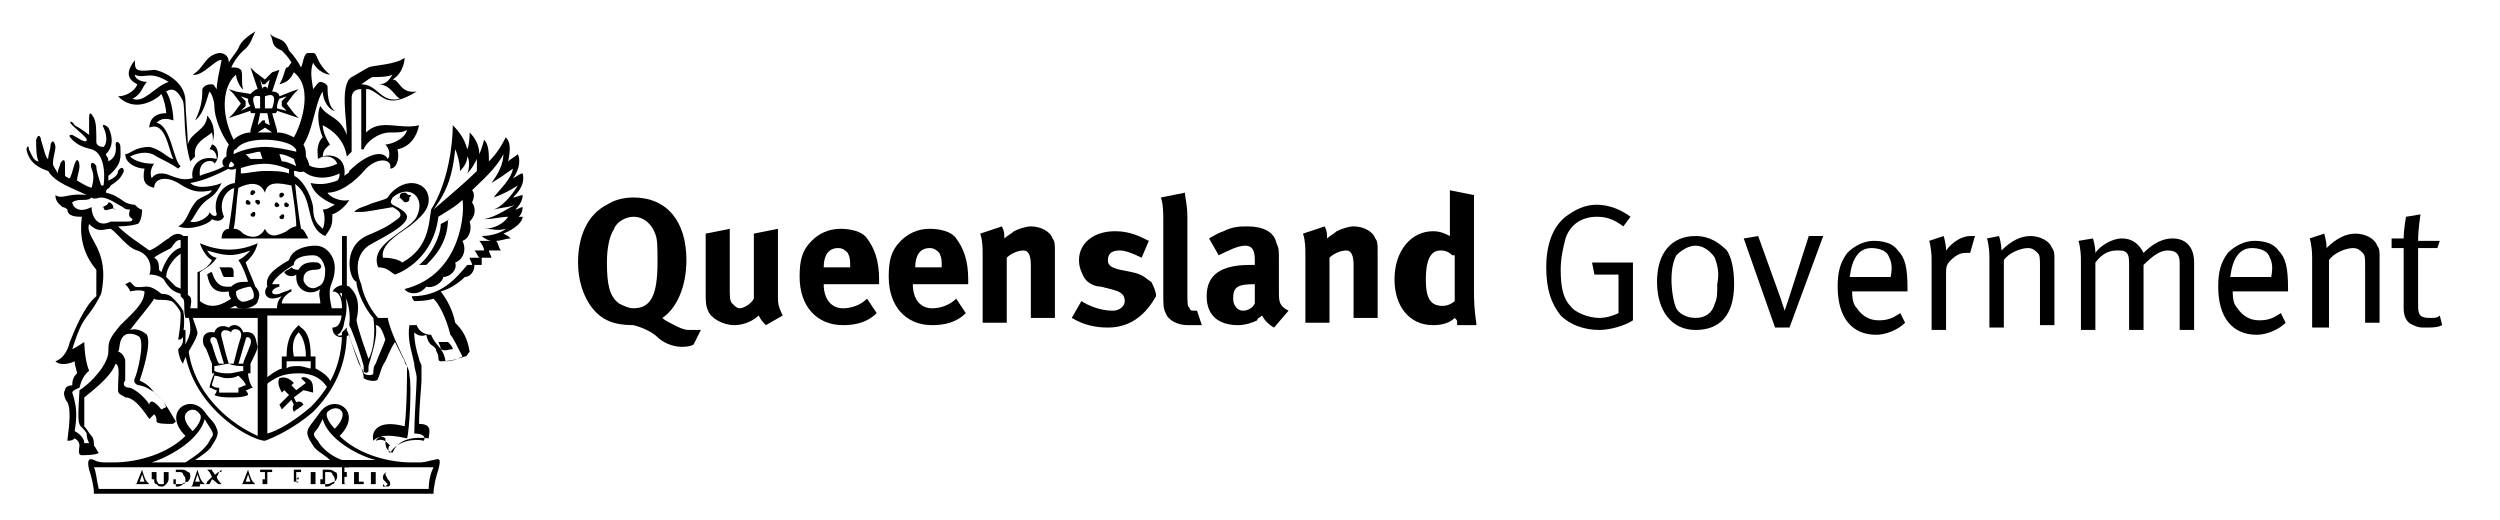 <?xml version="1.0" encoding="utf-8"?>
<!-- Generator: Adobe Illustrator 18.1.0, SVG Export Plug-In . SVG Version: 6.00 Build 0)  -->
<svg version="1.1" id="Layer_1" xmlns="http://www.w3.org/2000/svg" xmlns:xlink="http://www.w3.org/1999/xlink" x="0px" y="0px"
	 viewBox="0 0 103.8 21.6" enable-background="new 0 0 103.8 21.6" xml:space="preserve">
<g>
	<g>
		<g>
			<path d="M28.8,14.3c0,0-0.1,0.1-0.5,0.1c-0.4,0-0.8-0.2-1-0.4c-0.2-0.2-0.6-0.4-1-0.5c-0.8,0-1.3-0.2-1.7-0.7
				c-0.4-0.5-0.6-1.2-0.6-1.9c0-1.1,0.4-2,1.2-2.4c0.3-0.2,0.7-0.3,1.1-0.3c1.4,0,2.2,1,2.2,2.6c0,1.1-0.4,2-1,2.4
				c0.1,0.1,0.3,0.2,0.5,0.3c0.2,0.1,0.4,0.2,0.6,0.2c0.2,0,0.5,0,0.5,0L28.8,14.3z M27.2,9.7C27.1,9.4,26.8,9,26.3,9
				c-0.3,0-0.7,0.2-0.8,0.5c-0.2,0.3-0.3,0.8-0.3,1.4c0,0.9,0.1,1.4,0.5,1.7c0.2,0.1,0.4,0.2,0.6,0.2c0.7,0,1-0.5,1-1.9
				C27.3,10.3,27.3,9.9,27.2,9.7z"/>
			<path d="M31.8,13.5c-0.1-0.1-0.2-0.2-0.3-0.4c-0.2,0.2-0.6,0.4-1,0.4c-0.5,0-1-0.3-1.1-0.6c-0.1-0.2-0.1-0.4-0.1-0.8V9.7l1-0.2
				V12c0,0.3,0,0.5,0.1,0.6c0.1,0.1,0.2,0.2,0.3,0.2c0.2,0,0.5-0.2,0.6-0.4V9.7l1-0.2v2.9c0,0.3,0.1,0.5,0.2,0.7L31.8,13.5z"/>
			<path d="M34.2,11.8L34.2,11.8c0,0.6,0.3,1,0.8,1c0.3,0,0.7-0.1,1-0.4l0.4,0.6c-0.4,0.4-0.9,0.5-1.4,0.5c-1.1,0-1.8-0.8-1.8-2
				c0-0.7,0.1-1.1,0.5-1.5c0.3-0.3,0.7-0.5,1.2-0.5c0.4,0,0.9,0.1,1.1,0.4c0.3,0.4,0.5,0.9,0.5,1.7v0.2H34.2z M35.3,11.1
				c0-0.3,0-0.4-0.1-0.6c-0.1-0.1-0.2-0.2-0.4-0.2c-0.4,0-0.6,0.3-0.6,0.8v0L35.3,11.1L35.3,11.1z"/>
			<path d="M37.9,11.8L37.9,11.8c0,0.6,0.3,1,0.8,1c0.3,0,0.7-0.1,1-0.4l0.4,0.6c-0.4,0.4-0.9,0.5-1.4,0.5c-1.1,0-1.8-0.8-1.8-2
				c0-0.7,0.1-1.1,0.5-1.5c0.3-0.3,0.7-0.5,1.2-0.5c0.4,0,0.9,0.1,1.1,0.4c0.3,0.4,0.5,0.9,0.5,1.7v0.2H37.9z M39.1,11.1
				c0-0.3,0-0.4-0.1-0.6c-0.1-0.1-0.2-0.2-0.4-0.2c-0.4,0-0.6,0.3-0.6,0.8v0L39.1,11.1L39.1,11.1z"/>
			<path d="M42.8,13.4V11c0-0.4-0.1-0.6-0.3-0.6c-0.2,0-0.5,0.1-0.7,0.3v2.7h-1v-2.8c0-0.3,0-0.6-0.1-0.9l0.9-0.3
				c0.1,0.2,0.1,0.3,0.1,0.5c0.1-0.1,0.3-0.2,0.4-0.3c0.2-0.1,0.5-0.2,0.7-0.2c0.4,0,0.8,0.2,0.9,0.5c0.1,0.1,0.1,0.3,0.1,0.5v2.8
				H42.8z"/>
			<path d="M46,13.6c-0.5,0-1-0.1-1.5-0.4l0.4-0.7c0.3,0.2,0.8,0.4,1.3,0.4c0.3,0,0.5-0.2,0.5-0.4c0-0.3-0.2-0.4-0.6-0.5l-0.4-0.1
				c-0.3,0-0.6-0.2-0.7-0.4c-0.1-0.2-0.2-0.4-0.2-0.7c0-0.7,0.6-1.2,1.5-1.2c0.6,0,1,0.2,1.4,0.4l-0.3,0.7c-0.4-0.2-0.7-0.3-0.9-0.3
				c-0.3,0-0.5,0.1-0.5,0.4c0,0.2,0.1,0.3,0.5,0.4l0.5,0.1c0.5,0.1,0.6,0.3,0.8,0.4c0.1,0.2,0.2,0.4,0.2,0.6
				C47.6,13,47,13.6,46,13.6z"/>
			<path d="M49.3,13.5c-0.4,0-0.8-0.2-0.9-0.5c-0.1-0.2-0.1-0.3-0.1-0.9V9.3c0-0.5,0-0.8-0.1-1.1l1-0.2c0,0.2,0.1,0.5,0.1,1v3
				c0,0.7,0,0.7,0.1,0.8c0,0.1,0.1,0.1,0.2,0.1c0,0,0.1,0,0.1,0l0.2,0.6C49.7,13.5,49.5,13.5,49.3,13.5z"/>
			<path d="M52.9,13.6c-0.2-0.1-0.4-0.3-0.5-0.5c-0.1,0.1-0.2,0.1-0.2,0.2c-0.2,0.1-0.5,0.2-0.8,0.2c-0.8,0-1.3-0.4-1.3-1.2
				c0-0.9,0.6-1.3,1.8-1.3c0.1,0,0.1,0,0.2,0v-0.2c0-0.4-0.1-0.6-0.4-0.6c-0.3,0-0.7,0.2-1.1,0.4l-0.4-0.7c0.2-0.1,0.3-0.2,0.6-0.3
				c0.4-0.2,0.7-0.2,1-0.2c0.6,0,1.1,0.2,1.2,0.7c0.1,0.2,0.1,0.3,0.1,0.7l0,1.3c0,0.4,0,0.6,0.4,0.8L52.9,13.6z M52.1,11.8
				c-0.7,0-0.9,0.1-0.9,0.6c0,0.3,0.2,0.5,0.4,0.5c0.2,0,0.4-0.1,0.5-0.3L52.1,11.8L52.1,11.8z"/>
			<path d="M56.2,13.4V11c0-0.4-0.1-0.6-0.3-0.6c-0.2,0-0.5,0.1-0.7,0.3v2.7h-1v-2.8c0-0.3,0-0.6-0.1-0.9l0.9-0.3
				c0.1,0.2,0.1,0.3,0.1,0.5c0.1-0.1,0.3-0.2,0.4-0.3c0.2-0.1,0.5-0.2,0.7-0.2c0.4,0,0.8,0.2,0.9,0.5c0.1,0.1,0.1,0.3,0.1,0.5v2.8
				H56.2z"/>
			<path d="M60.5,13.4c0-0.1,0-0.1-0.1-0.2c-0.2,0.2-0.5,0.3-0.9,0.3c-1,0-1.6-0.8-1.6-1.9c0-1.2,0.7-2,1.6-2c0.3,0,0.5,0.1,0.7,0.2
				c0-0.1,0-0.3,0-0.6V7.9l1,0.2v4c0,0.9,0.1,1.2,0.1,1.4H60.5z M60.3,10.6c-0.2-0.2-0.4-0.2-0.5-0.2c-0.4,0-0.6,0.4-0.6,1.2
				c0,0.8,0.2,1.1,0.7,1.1c0.2,0,0.4-0.1,0.5-0.2V10.6z"/>
			<path d="M66.4,13.7c-0.6,0-1.2-0.2-1.6-0.6c-0.4-0.5-0.6-1.1-0.6-2c0-1,0.3-1.7,0.8-2.1c0.4-0.3,0.8-0.5,1.3-0.5
				c0.5,0,1,0.2,1.4,0.5l-0.3,0.4c-0.4-0.3-0.7-0.4-1.1-0.4c-0.6,0-1.1,0.3-1.3,0.9c-0.1,0.4-0.2,0.8-0.2,1.3c0,0.7,0.1,1.2,0.4,1.5
				c0.2,0.3,0.8,0.5,1.2,0.5c0.3,0,0.6-0.1,0.8-0.2v-1.6h-1l-0.1-0.5h1.7v2.4C67.5,13.5,66.9,13.7,66.4,13.7z"/>
			<path d="M70.4,13.7c-1,0-1.6-0.8-1.6-2c0-1.2,0.6-1.9,1.6-1.9c0.6,0,1,0.3,1.3,0.6c0.2,0.3,0.3,0.8,0.3,1.4
				C72,13.1,71.4,13.7,70.4,13.7z M71.2,10.7c-0.2-0.3-0.5-0.5-0.8-0.5c-0.3,0-0.6,0.2-0.8,0.4c-0.1,0.2-0.2,0.5-0.2,1
				c0,0.5,0.1,1,0.2,1.2c0.1,0.2,0.4,0.4,0.8,0.4c0.4,0,0.7-0.2,0.8-0.6c0.1-0.2,0.1-0.4,0.1-0.8C71.4,11.3,71.3,11,71.2,10.7z"/>
			<path d="M74.3,13.6h-0.6l-1.3-3.7L73,9.8l0.9,2.5c0.1,0.3,0.2,0.6,0.2,0.6h0c0,0,0.1-0.3,0.2-0.6l0.8-2.5h0.6L74.3,13.6z"/>
			<path d="M76.9,11.9L76.9,11.9c0,0.4,0,0.7,0.2,0.9c0.2,0.3,0.5,0.5,0.9,0.5c0.4,0,0.6-0.1,0.9-0.3l0.2,0.4
				c-0.3,0.3-0.8,0.5-1.2,0.5c-1,0-1.6-0.7-1.6-2c0-0.6,0.1-1,0.4-1.4c0.3-0.3,0.7-0.5,1.1-0.5c0.4,0,0.8,0.1,1,0.4
				c0.3,0.3,0.4,0.7,0.4,1.6v0.1H76.9z M78.4,10.6c-0.1-0.2-0.4-0.3-0.7-0.3c-0.5,0-0.8,0.4-0.9,1.2h1.7
				C78.6,11,78.5,10.8,78.4,10.6z"/>
			<path d="M81.8,10.5c0,0-0.1,0-0.2,0c-0.2,0-0.4,0.1-0.6,0.3c-0.2,0.2-0.2,0.3-0.2,0.6v2.3h-0.6v-2.9c0-0.5-0.1-0.8-0.1-0.8
				l0.6-0.2c0,0,0.1,0.3,0.1,0.6c0.3-0.4,0.7-0.6,1-0.6c0.1,0,0.2,0,0.2,0L81.8,10.5z"/>
			<path d="M84.7,13.6v-2.5c0-0.4,0-0.5-0.1-0.6c-0.1-0.1-0.2-0.2-0.4-0.2c-0.3,0-0.8,0.2-1,0.5v2.8h-0.6v-2.9
				c0-0.5-0.1-0.8-0.1-0.8L83,9.8c0,0,0.1,0.3,0.1,0.6c0.4-0.4,0.8-0.6,1.2-0.6c0.4,0,0.8,0.2,0.9,0.5c0.1,0.1,0.1,0.3,0.1,0.4v2.8
				H84.7z"/>
			<path d="M90.5,13.6v-2.7c0-0.4-0.2-0.5-0.5-0.5c-0.3,0-0.6,0.2-1,0.6v2.7h-0.6V11c0-0.2,0-0.4-0.1-0.5c-0.1-0.1-0.2-0.1-0.4-0.1
				c-0.3,0-0.6,0.1-0.9,0.5v2.8h-0.6v-2.9c0-0.5-0.1-0.8-0.1-0.8l0.6-0.1c0,0,0.1,0.3,0.1,0.6c0.2-0.3,0.7-0.6,1.1-0.6
				c0.4,0,0.7,0.2,0.9,0.6c0.4-0.4,0.8-0.6,1.2-0.6c0.6,0,0.9,0.4,0.9,1v2.8H90.5z"/>
			<path d="M92.7,11.9L92.7,11.9c0,0.4,0,0.7,0.2,0.9c0.2,0.3,0.5,0.5,0.9,0.5c0.4,0,0.6-0.1,0.9-0.3l0.2,0.4
				c-0.3,0.3-0.8,0.5-1.2,0.5c-1,0-1.6-0.7-1.6-2c0-0.6,0.1-1,0.4-1.4c0.3-0.3,0.7-0.5,1.1-0.5c0.4,0,0.8,0.1,1,0.4
				c0.3,0.3,0.4,0.7,0.4,1.6v0.1H92.7z M94.2,10.6c-0.1-0.2-0.4-0.3-0.7-0.3c-0.5,0-0.8,0.4-0.9,1.2h1.7
				C94.4,11,94.3,10.8,94.2,10.6z"/>
			<path d="M98.2,13.6v-2.5c0-0.4,0-0.5-0.1-0.6c-0.1-0.1-0.2-0.2-0.4-0.2c-0.3,0-0.8,0.2-1,0.5v2.8H96v-2.9c0-0.5-0.1-0.8-0.1-0.8
				l0.6-0.2c0,0,0.1,0.3,0.1,0.6c0.4-0.4,0.8-0.6,1.2-0.6c0.4,0,0.8,0.2,0.9,0.5c0.1,0.1,0.1,0.3,0.1,0.4v2.8H98.2z"/>
			<path d="M101.2,10.3h-0.8v2.4c0,0.4,0.1,0.5,0.5,0.5c0.2,0,0.3,0,0.4-0.1l0.1,0.4c-0.2,0.1-0.4,0.1-0.7,0.1c-0.2,0-0.3,0-0.5-0.1
				c-0.3-0.1-0.4-0.4-0.4-0.7v-2.5h-0.5V9.9h0.5c0-0.4,0.1-0.9,0.1-0.9l0.6-0.1c0,0-0.1,0.6-0.1,1.1h0.9L101.2,10.3z"/>
		</g>
	</g>
</g>
<path d="M9.8,7.6C9.3,7.6,8.8,8.2,9,8.9C9,9,8.8,9,8.7,8.8c0,0.2-0.5,0.5-0.8,0.4c0.2-0.2,0.3-0.6,0.7-0.9C8.9,8.1,9,8,9.2,7.6
	c-0.2,0.1-1,0.3-1.3,0C8.5,7.5,9.1,7.2,9.5,7L9.3,6.9C9,7.1,8.5,7.2,8.3,7.3C8.2,6.6,8.9,6.6,8.9,6.8C9.2,6.5,9,6,8.8,6
	C9,5.4,8.8,5,8.6,4.8c0,0.6-0.7,0.7-0.8,1.2c0-0.4-0.1-1.4-0.1-1.8C7.7,3.3,6.6,2.9,6.4,2.9C5.6,3,5.6,2.9,5.6,2.5
	C5.2,3,5.3,3.3,5.7,3.5C5.6,3.8,5.2,4,4.9,4C5.5,4.6,6.2,4.3,6.6,4c0,0,0,0,0.1-0.1c0.1,0.2,0.2,0.6,0.2,0.8c-0.6,0-0.7,0.4-0.7,0.6
	C6.9,5,7,6.3,7.2,6.6c-0.2,0-0.5-0.4-1-0.5c-0.6,0-0.8,0.3-1,0.3C5.2,6.8,5.7,7,6,7C5.9,7.5,6,7.7,6.4,7.8c0-0.4,0.5-0.5,1-0.2
	C8,8,8.3,8,8.8,7.9C8.7,8.1,8.5,8.1,8.2,8.3C7.8,8.7,7.8,9.2,7.4,9.4c0.5,0.2,1.3-0.1,1.4-0.3C9,9.2,9.2,9.2,9.3,9
	C9,8.3,9.5,7.8,9.8,7.8C9.8,7.8,9.9,7.6,9.8,7.6L9.8,7.6z M7.1,7.3C6.9,7.2,6.5,7.1,6.3,7.4C6.2,7.2,6.3,6.9,6.4,6.8
	c-0.6,0-0.9-0.2-1-0.3c0.2-0.1,0.7-0.3,1.1,0C6.9,6.7,7.1,6.8,7.4,7c0.1-0.1,0.1-0.1,0.1-0.1c-0.3-0.2-0.4-1.7-1-1.8
	C6.7,4.9,6.9,4.9,7.2,5c0-0.3-0.1-0.9-0.3-1.2c0.3-0.2,0.5,0,0.7,0.4c0.1,0.4,0,1.5,0.3,2.5l0.2-0.2c-0.1-0.6,0.5-0.8,0.7-1
	c0.1,0.4,0,0.5-0.1,0.7c0.2,0,0.3,0.2,0.3,0.4C8.2,6.4,7.9,7,8,7.4C7.6,7.5,7.4,7.4,7.1,7.3L7.1,7.3z M5.6,3.1C6,3.3,6.2,2.9,7,3.4
	C6.4,3.6,6,4.3,5.5,4.1c0.4-0.2,0.4-0.5,0.6-0.7C5.9,3.4,5.6,3.3,5.6,3.1L5.6,3.1z"/>
<path d="M15.2,5.5c0-0.8,0-1.5,0-1.8c0,0,0.1,0,0.1,0c0.6,0.2,0.7,0.9,2,0.1c-0.7,0.1-0.7-0.5-1-0.5c0.5-0.3,0.5-0.9,0.5-0.9
	c-0.4,0.3-1.3,0.3-1.5,0.4c-0.2,0.1-0.5,0.3-0.7,0.4c-0.5,0.3-0.2,1.8-0.2,2.4c-0.3-0.8-0.8-0.7-1.1-1.2c-0.2,0.4,0,1.1,0.1,1.3
	c-0.3,0.3-0.2,0.7-0.2,0.9c0.3-0.2,0.7-0.1,0.8,0.2c-0.4,0.2-1,0.3-1.4-0.1L12.5,7c0.3,0.4,1,0.5,1.6,0.2c0,0.1,0,0.2-0.1,0.3
	c-0.3,0.1-0.6,0.2-1.1,0.1c0.1,0.4,0.5,0.7,1,0.9c-0.2,0.1-0.3,0.2-0.5,0.2c0.1,0.2,0.1,0.6,0,0.8c-0.2-0.2-0.4-0.3-0.4-0.9
	c-0.1-0.6-0.5-1.2-0.8-1.3c0,0.2,0,0.1,0,0.3c0.9,0.6,0.4,1.8,1.3,2.2c0.3-0.4,0.3-0.5,0.3-0.9c0.3-0.1,0.6-0.4,0.7-0.6
	c-0.3,0.1-0.8-0.1-0.9-0.3c0.5,0,1.1-0.4,1.6-1c0.5-0.5,1.1-0.4,1,0c0.3,0,0.4-0.5,0.3-0.8c0.5-0.1,0.8-0.5,0.9-1
	C16.6,5.4,15.8,4.9,15.2,5.5L15.2,5.5z M16,6c0.2,0.2,0.2,0.5,0.1,0.6c-0.2-0.4-0.9-0.2-1.6,0.5c0,0.1-0.1,0.1-0.2,0.2
	c0.1-0.9-0.7-0.9-0.9-0.8c0-0.3,0.2-0.4,0.3-0.5c-0.2-0.3-0.3-0.6-0.3-0.8c0.4,0.2,0.9,0.6,1,1.3l0.2-0.2C14.6,5,14.6,5,14.6,4.1
	c0-0.1,0-0.4,0.4-0.4C15,4.1,15,5,15,6.2h0.1c0.1-0.3,0.6-0.7,1.1-0.7c0.4,0,0.5,0,0.7-0.1C16.8,5.8,16.2,6,16,6L16,6z M15,3.5
	c0.3-0.2,0.4-0.3,0.5-0.3c0.2,0,0.6,0,0.8-0.1c-0.2,0.3-0.3,0.4-0.6,0.4c0.5,0,0.7,0.5,0.9,0.6C15.8,4.3,15.7,3.5,15,3.5L15,3.5z"/>
<path d="M11.9,8.4c0,0-0.1,0-0.1,0.1c0,0-0.1,0-0.1,0l0-0.3c0,0,0.1-0.1,0.1-0.1c0-0.1-0.1-0.1-0.1-0.1c-0.1,0-0.1,0.1-0.1,0.1
	c0,0.1,0,0.1,0.1,0.1l0,0.3c0,0-0.1,0-0.1,0c0,0-0.1-0.1-0.1-0.1c-0.1,0-0.1,0.1-0.1,0.1c0,0.1,0.1,0.1,0.1,0.1c0,0,0.1,0,0.1-0.1
	c0.1,0,0.1,0,0.1,0l0,0.4c0,0-0.1,0.1-0.1,0.1c0,0.1,0.1,0.1,0.1,0.1c0.1,0,0.1-0.1,0.1-0.1c0-0.1,0-0.1-0.1-0.1l0-0.4
	c0,0,0.1,0,0.1,0c0,0.1,0.1,0.1,0.1,0.1c0.1,0,0.1-0.1,0.1-0.1C12,8.5,11.9,8.4,11.9,8.4L11.9,8.4z"/>
<path d="M10.7,8.3c-0.1,0-0.1,0-0.1,0.1c0,0-0.1,0-0.1,0l0-0.3c0,0,0.1-0.1,0.1-0.1c0-0.1-0.1-0.1-0.1-0.1c-0.1,0-0.1,0.1-0.1,0.1
	c0,0.1,0,0.1,0.1,0.1l0,0.3c-0.1,0-0.1,0-0.1,0c0,0-0.1-0.1-0.1-0.1c-0.1,0-0.1,0.1-0.1,0.1c0,0.1,0.1,0.1,0.1,0.1
	c0.1,0,0.1,0,0.1-0.1c0,0,0.1,0,0.1,0l0,0.4c0,0-0.1,0.1-0.1,0.1c0,0.1,0.1,0.1,0.1,0.1c0.1,0,0.1-0.1,0.1-0.1c0-0.1,0-0.1-0.1-0.1
	l0-0.4c0,0,0.1,0,0.1,0c0,0,0.1,0.1,0.1,0.1c0.1,0,0.1-0.1,0.1-0.1C10.8,8.4,10.8,8.3,10.7,8.3L10.7,8.3z"/>
<path d="M12.5,9.5c-0.1-0.5-0.3-2.1-0.3-2.6l-0.2,0c0,0.1,0,0.2,0,0.3c-0.3-0.1-0.6-0.1-1-0.1c-0.4,0-0.7,0.1-1,0.1
	c0-0.1,0-0.2,0-0.3l-0.2,0c0,0.5-0.2,2-0.3,2.6C9.3,9.5,9.2,9.7,9.2,9.9c0,0,1.3,0,1.8,0s1.8,0,1.8,0C12.7,9.7,12.6,9.5,12.5,9.5
	L12.5,9.5z M11,9.5c-0.2,0.4-0.6,0.4-0.9,0.2C9.9,9.5,9.8,9.5,9.7,9.5c0.1-0.4,0.1-1.1,0.2-1.7C10.3,7.6,10.8,7.5,11,8
	c0.1-0.5,0.6-0.4,1.1-0.3c0.1,0.6,0.2,1.3,0.2,1.7c-0.1,0-0.3,0.1-0.4,0.2C11.5,9.8,11.2,9.9,11,9.5L11,9.5z"/>
<path d="M8.3,10.1c0.7,0.3,1.5,0.4,2.4,0c-0.1,0.4-0.3,0.6-0.5,0.8c0.1,0.3,0.3,0.7,0.4,1c0.2,0.2,0.2,0.4,0.1,0.6
	c0,0.2-0.6,0.4-0.7,0.3c-0.2,0-0.2-0.1-0.2-0.1c-0.2,0-1,0.7-1.6,0.1c0-0.6,0-1.5,0-1.5c0.3-0.1,0.5-0.3,0.6-0.5
	C8.6,10.7,8.4,10.4,8.3,10.1L8.3,10.1z M9,10.7c-0.2,0.3-0.4,0.4-0.7,0.6c0,0,0,0.8,0,1.2c0.5,0.4,1,0.1,1.3-0.1
	c-0.1-0.1-0.1-0.2-0.1-0.3c-0.6,0.1-0.8-0.2-0.9-0.7c0,0,0.1-0.1,0.2-0.1C9,12,9.4,11.9,9.6,11.9c0.2-0.2,0.4-0.2,0.7-0.2
	c-0.1-0.3-0.2-0.6-0.4-0.9c0.2-0.1,0.3-0.2,0.5-0.4c-0.8,0.3-1.1,0.2-1.8,0C8.7,10.6,8.9,10.7,9,10.7L9,10.7z M10.4,11.9
	c-0.1,0-0.5,0.1-0.6,0.2c0,0.1,0,0.3,0.2,0.4c0.1,0.1,0.5-0.1,0.5-0.1C10.6,12.3,10.5,12,10.4,11.9L10.4,11.9z"/>
<path d="M13.9,11.1c0-0.4-0.3-0.9-0.8-0.9c-0.5,0-1,0.2-1.1,0.6c-0.7,0.4-1,0.7-0.9,1.1c-0.2,0.2-0.1,0.7,0.6,0.4
	c-0.2,0.2-0.2,0.4-0.2,0.6c0.6,0,2.1,0,2.3,0C13.5,11.7,13.9,11.9,13.9,11.1L13.9,11.1z M13.2,10.9c-0.1,0-0.6-0.1-0.8,0.3
	c-0.1,0-0.2,0-0.3-0.1c-0.1,0.1-0.2,0.1-0.3,0.2c0.1,0.2,0.4,0.2,0.5,0.1c0,0,0,0.1,0,0.1c0,0.6,0.6,0.8,1,0.5c-0.1,0.2,0,0.4,0,0.6
	c0,0-1.4,0-1.6,0c0-0.2,0.2-0.4,0.4-0.5L12.1,12c-0.2,0.1-0.3,0.1-0.5,0.2c-0.4,0.1-0.4-0.2,0-0.3v-0.1l-0.3,0
	c0.1-0.3,0.7-0.7,0.9-0.8c0-0.3,0.4-0.4,0.8-0.4c0.4,0,0.5,0.5,0.5,0.6c0,0.2,0,0.6-0.3,0.7c-0.3,0.2-0.6-0.1-0.6-0.3
	c0-0.3,0.2-0.4,0.5-0.4C13.4,11.2,13.4,11,13.2,10.9L13.2,10.9z"/>
<path d="M13.1,15.3v-0.4v-0.1H13h-0.1c0-0.6-0.1-1-0.4-1.2l-0.1-0.1l-0.1,0.1c-0.3,0.3-0.4,0.7-0.4,1.2h-0.1h-0.1v0.1v0.4
	c-0.3,0.1-0.5,0.3-0.8,0.5l0,0l0.1,0.2l0,0c0.4-0.3,0.7-0.5,1.4-0.5c0.7,0,1,0.3,1.2,0.6l0.2-0.1C13.7,15.7,13.5,15.5,13.1,15.3
	L13.1,15.3z M12.4,13.8c0.2,0.2,0.3,0.6,0.3,1h-0.5C12.1,14.3,12.2,14,12.4,13.8L12.4,13.8z M11.9,15.3V15h1v0.3
	c-0.1,0-0.3-0.1-0.5-0.1C12.2,15.2,12,15.2,11.9,15.3L11.9,15.3z"/>
<path d="M13,16.3c0-0.2,0-0.4-0.1-0.5c-0.1-0.1-0.3-0.2-0.4-0.1l0.2,0.2l-0.4,0.3l-0.2-0.2c0,0,0.1-0.1,0.1-0.1
	c-0.1-0.1-0.3-0.3-0.6-0.2c-0.1,0.2,0,0.4,0.1,0.6c0.1-0.1,0.1-0.1,0.1-0.1l0.2,0.2l-0.4,0.4l0.1,0.2l0.4-0.4l0.1,0.2
	c0,0-0.1,0.1,0,0.3c0.1-0.1,0.3-0.2,0.4-0.3c-0.1-0.2-0.3-0.1-0.3-0.1l-0.1-0.2l0.4-0.3L13,16.3L13,16.3z"/>
<path d="M10.1,13.8c-0.1-0.3-0.4-0.4-0.6-0.2c-0.2-0.1-0.5-0.1-0.6,0.2c-0.6-0.1-0.5,0.5-0.4,0.6c0.1,0.1,0.2,0.5,0.3,0.7
	c0,0,0,0,0,0c0,0.1,0,0.3,0,0.4c0,0,0.1,0,0.1,0c-0.1,0.2-0.2,0.5-0.2,0.6c0.1,0,0.2,0.1,0.3,0.1c0,0,0,0.1-0.1,0.2
	c0.2,0.1,0.5,0.1,0.7,0.1c0.2,0,0.5,0,0.7-0.1c0-0.1-0.1-0.2-0.1-0.2c0.1,0,0.2-0.1,0.3-0.1c-0.1-0.1-0.2-0.4-0.2-0.6
	c0,0,0.1,0,0.1,0c0-0.1,0-0.3,0-0.4c0,0,0,0,0,0c0.1-0.2,0.3-0.6,0.3-0.7C10.6,14.2,10.7,13.7,10.1,13.8L10.1,13.8z M9.6,13.8
	c0-0.2,0.5-0.2,0.4,0.2c-0.1,0.3-0.2,0.7-0.3,1.1c0,0-0.1,0-0.1,0c0,0-0.1,0-0.1,0c-0.1-0.3-0.2-0.7-0.3-1.1
	C9.1,13.6,9.5,13.7,9.6,13.8L9.6,13.8z M10.1,15.2c0,0,0,0.1,0,0.2c-0.1,0-0.4,0.1-0.6,0.1s-0.4,0-0.6-0.1c0-0.1,0-0.1,0-0.2
	c0.1,0,0.5-0.1,0.6-0.1C9.7,15.2,10,15.2,10.1,15.2L10.1,15.2z M8.8,14.3C8.6,14,8.9,13.9,9,14.1c0.1,0.3,0.2,0.7,0.3,1
	c-0.1,0-0.2,0-0.2,0C9,15,8.9,14.6,8.8,14.3L8.8,14.3z M10.2,16c-0.1,0-0.2,0.1-0.3,0.1c0,0.1,0,0.1,0,0.2c-0.1,0-0.3,0-0.4,0
	s-0.3,0-0.4,0c0-0.1,0-0.1,0-0.2c-0.1,0-0.2,0-0.3-0.1c0-0.1,0.1-0.3,0.1-0.4c0.2,0,0.3,0.1,0.5,0.1c0.2,0,0.3,0,0.5-0.1
	C10.1,15.8,10.2,15.9,10.2,16L10.2,16z M10.4,14.3c-0.1,0.3-0.3,0.7-0.3,0.8c-0.1,0-0.2,0-0.2,0c0.1-0.3,0.2-0.7,0.3-1
	C10.2,13.9,10.5,14,10.4,14.3L10.4,14.3z"/>
<path d="M9.1,11.1c0.2,0,0.3,0,0.4,0c0.1,0,0.2,0,0.2,0.2c0,0.1,0,0.1,0,0.2c-0.1,0-0.3,0-0.4,0C9.2,11.4,9.2,11.2,9.1,11.1
	L9.1,11.1z"/>
<path d="M21.7,8.6c-0.1,0-0.2,0.1-0.3,0.1c0.2-0.2,0.3-0.4,0.3-0.6c-0.1,0-0.3,0.1-0.4,0.1c0.3-0.3,0.5-0.6,0.4-1
	c-0.1,0-0.2,0.1-0.4,0.2c0.3-0.4,0.3-0.8,0.2-1c-0.1,0.1-0.3,0.2-0.4,0.3c0.1-0.5,0.1-0.8-0.1-1c-0.2,0.4-0.4,0.7-0.7,1
	c0-0.3,0-0.7-0.2-0.9c0,0-0.1,0.4-0.2,0.6c0-0.4-0.2-0.7-0.4-0.9c0,0,0,0.5-0.1,0.7c-0.1-0.4-0.3-0.7-0.6-1c0,0.8-0.2,2.4-0.9,3.5
	c-0.1,0.6-0.1,1.6-1.2,2.2c-0.1-0.1-0.4-0.2-0.8-0.2c-0.1-0.5,0.5-0.9,1.1-1.3c0.5-0.4,0.8-0.7,0.8-1.1c0-0.5-0.4-0.7-0.7-0.7
	c-0.5,0-0.9,0.4-1,0.6c-0.1,0.1-0.6,0.2-0.8,0.3c-0.2,0.1-0.4,0.1-0.6,0.3C14.7,8.8,15,8.8,15,8.8c0.2,0,0.7-0.1,1.3-0.2
	c0.2,0.1,0.5,0.3,0.2,0.5c-0.4,0.3-0.6,0.4-1.3,0.7c-1,0.5-0.7,1.8-0.4,1.9c0,0.4,0.4,1.2,0.7,1.5c0.1,0.6,0,1.4-0.2,1.7
	c-0.1-0.3-0.4-1.1-0.5-1.6c0.2-0.9-0.1-1.2-0.3-1.4c-0.2-0.1-0.5-0.1-0.7,0.2c0.3,0,0.4,0.3,0.4,0.7c0,0.5-0.1,0.8-0.4,0.8
	c0,0.4,0.4,0.5,0.7,0.3c0,0.1,0.2,0.6,0.4,1.1c0.1,0.3,0.2,0.5,0.2,0.7c0.1,0.1,0.6,0.2,0.6,0c0.1-0.2,0.1-0.4,0.3-0.7l0,0
	c0.1-0.2,0.2-0.5,0.4-0.8c0.1,0.2,0.3,0.6,0.4,0.8c0,0.1,0.1,0.2,0.1,0.2c0,0.4,0,1.7-0.1,2.5c-1.1-0.3-1.4,0.2-1.3,0.6
	c0.2-0.2,0.4-0.2,0.5-0.1c0,0.3,0,0.5,0.3,0.6c0.3-0.8,1.4-0.6,1.5-0.6c0-0.2,0.2-0.6-0.4-0.6c0-0.7,0.1-1.6,0.1-1.8
	c0-0.2,0-0.3,0-0.6c0-0.1-0.1-0.2-0.1-0.3l0,0c-0.1-0.3-0.2-0.7-0.2-1.1c0.1,0.1,0.3,0.2,0.5,0.1c0.1,0.5,0.3,0.4,0.4,0.6
	c0,0.1,0.1,0.2,0.1,0.3c0,0.1,0,0.2,0.1,0.2c0.4,0,0.7-0.1,1-0.2c0.1,0,0.1-0.1,0.2-0.2c-0.1-0.6-0.3-0.9-0.6-1.2
	c-0.1-0.5-0.3-0.9-0.6-1.3c0.4-0.1,0.8-0.4,1-0.6c0.2,0,0.4-0.2,0.4-0.5c0.1,0,0.2,0,0.3,0c0-0.1,0-0.2,0-0.3c0.1,0,0.3,0,0.4,0
	c0-0.1-0.1-0.2-0.1-0.3c0.1,0,0.3,0,0.5,0c-0.1-0.1-0.1-0.3-0.2-0.4c0.2,0,0.4-0.1,0.6-0.1c-0.1-0.1-0.1-0.1-0.3-0.2
	c0.5-0.2,0.8-0.5,0.8-0.7c-0.1,0-0.2,0-0.3,0C21.5,9.1,21.7,8.9,21.7,8.6z M18.9,6.2c0.1,0.2,0.2,0.6,0.2,0.9
	c0.2-0.2,0.3-0.4,0.3-0.6c0.1,0.1,0.1,0.5,0,0.7c0.2-0.2,0.3-0.4,0.4-0.6c0,0.2,0,0.3,0,0.5c-0.4,0.4-1.1,1-1.8,1.6
	C18.6,7.9,18.8,7.2,18.9,6.2z M15.6,15.1L15.6,15.1c-0.1,0.1-0.1,0.3-0.1,0.4c0,0.1-0.3,0.1-0.4,0c0-0.1-0.1-0.2-0.2-0.4l0,0
	c-0.2-0.5-0.4-1.2-0.5-1.4c-0.1,0.2-0.3,0.3-0.4,0.2c0.5-0.2,0.3-1.6,0.1-1.7c0.2-0.2,0.5,0.6,0.4,1.3c0.2,0.4,0.5,1.3,0.6,1.7l0,0
	c0,0.1,0,0.1,0,0.2c0,0.1,0.2,0.1,0.2,0c0,0,0-0.1,0-0.2l0,0c0.1-0.4,0.4-1.2,0.3-1.7c0.2,0,0.3,0.3,0.4,0.6
	C15.9,14.4,15.7,14.8,15.6,15.1z M21,9.5c-0.1,0.1-0.5,0.3-1,0.3c0.1,0.1,0.3,0.2,0.4,0.2c-0.1,0-0.3,0-0.5,0
	c0.1,0.1,0.2,0.3,0.2,0.4c-0.1,0-0.3,0-0.4,0c0.1,0.1,0.1,0.2,0.2,0.3c-0.1,0-0.3,0-0.4,0c0,0.1,0.1,0.2,0.1,0.3c-0.1,0-0.2,0-0.2,0
	c-0.5,0.6-1.1,1.3-2.3,1.3c0,0.1,0.1,0.2,0.1,0.2c0.2,0,0.5,0,0.8-0.1c0.2,0.2,0.5,0.7,0.7,1.5c0.1,0.1,0.3,0.5,0.5,0.9
	c-0.2,0.1-0.4,0.2-0.7,0.2c-0.1-0.6-0.4-0.6-0.6-1.1c-0.2,0-0.5-0.1-0.6-0.4h-0.3c-0.1,0.6,0.1,1.1,0.2,1.6c0,0.2,0.1,0.4,0.1,0.6
	c0,0.3-0.1,1.7-0.1,2.3c0.3,0,0.5,0.1,0.4,0.3c-0.4-0.1-1.1,0-1.4,0.5c-0.1,0-0.1-0.3,0-0.3c-0.2-0.2-0.3-0.3-0.6-0.2
	c0.1-0.2,0.4-0.3,1.3-0.1c0.1-0.3,0.2-2.2,0.1-2.6c0-0.1,0-0.2-0.1-0.4l0,0c-0.2-0.5-0.7-1.4-0.8-2c-0.1,0-0.4,0-0.4,0
	c-0.2-0.2-0.6-0.8-0.7-1.4c-0.1-0.2-0.4-1.1,0.3-1.6c0.5-0.3,1.6-0.8,1.6-1.2c0-0.2-0.4-0.4-0.6-0.5c-0.1-0.1-0.1-0.1,0-0.3
	c0.7-0.6,1.4,0,1,0.8c-0.3,0.6-2,1.1-1.6,2.1c0.4,0,0.5,0.2,0.7,0.3c0.3-0.1,1.6-0.7,1.8-2.4c0.3-0.2,0.7-0.4,1-0.7
	c0.1,0.4,0,3.1-2.4,3.7c0.1,0.2,0.6,0.3,0.9-0.1c0.3,0.1,0.7-0.2,0.7-0.4c0.3,0,0.6-0.3,0.5-0.6c0.3-0.1,0.5-0.5,0.3-0.9
	c0.3-0.1,0.4-0.5,0.3-0.8c0.2-0.2,0.3-0.5,0.1-0.8c0.1-0.2,0.1-0.4,0-0.5c0.4-0.4,1-0.9,1.3-1.5c0,0.4-0.2,0.8-0.5,1.2
	c0.5-0.3,0.6-0.4,0.9-0.6c-0.1,0.5-0.6,0.9-0.8,1.2c0.3-0.1,0.7-0.3,1-0.5c-0.3,0.5-0.7,0.9-1,1c0.4-0.1,0.7-0.1,0.9-0.2
	C21,8.7,20.6,9,20.1,9.1c0.4,0,0.7-0.1,1-0.1c-0.2,0.3-0.6,0.5-1,0.5C20.5,9.5,20.6,9.6,21,9.5z"/>
<path d="M18.3,9.3c0,0.5-0.4,1.3-0.9,1.7l0.3,0c0.3-0.3,0.9-0.9,0.9-1.9C18.7,9.1,18.5,9.2,18.3,9.3L18.3,9.3z"/>
<path d="M16.6,8.2c0-0.1,0-0.2,0.2-0.2c0.1,0,0.1,0.1,0.2,0.1c0.1,0,0.1,0,0,0.1c0,0.1,0,0.2-0.2,0.2C16.7,8.3,16.7,8.3,16.6,8.2
	C16.5,8.3,16.5,8.2,16.6,8.2L16.6,8.2z"/>
<path d="M18.2,14.2c0.1,0,0.3,0,0.4,0c0.1,0.1,0.2,0.2,0.2,0.3c-0.2,0-0.3,0.1-0.5,0C18.3,14.5,18.3,14.4,18.2,14.2L18.2,14.2z"/>
<path d="M18,19.1c-0.1,0-0.3,0.1-0.6,0.1h-0.3c-1.1,0-2.3-0.4-3-1.1c1-1-0.2-1.8-0.8-1c-0.2,0.3-0.4,0.5-0.5,0.7
	c-0.1,0.2,0,0.4,0.2,0.7c0.1,0.2,0.5,0.4,0.7,0.6H8.1c0.3-0.2,0.6-0.4,0.7-0.6c0.2-0.3,0.3-0.5,0.2-0.7c-0.1-0.3-0.3-0.4-0.5-0.7
	c-0.6-0.8-1.8,0-0.8,1c-0.7,0.7-1.9,1.1-3,1.1H4.5c-0.3,0-0.4,0-0.6-0.1c-0.2-0.1-0.3,0-0.2,0.4c0.1,0.3,0.2,0.7,0.2,1H18
	c0-0.3,0.1-0.7,0.2-1C18.3,19.1,18.3,19,18,19.1L18,19.1z M13.6,17.1c0.2-0.2,0.5-0.2,0.6,0c0.1,0.2-0.1,0.5-0.3,0.7
	C13.6,17.5,13.5,17.2,13.6,17.1L13.6,17.1z M13.2,18.3C13,18.1,13,18,13.1,17.9c0.1-0.1,0.2-0.3,0.3-0.5c0.2,0.8,1.4,1.5,2.2,1.7
	h-1.4C13.9,19,13.4,18.7,13.2,18.3L13.2,18.3z M7.7,17.2c0.1-0.2,0.4-0.3,0.6,0c0.1,0.1,0,0.4-0.3,0.7C7.8,17.7,7.6,17.4,7.7,17.2
	L7.7,17.2z M8.5,17.4c0.1,0.2,0.2,0.3,0.3,0.5c0.1,0.2,0,0.2-0.1,0.4C8.5,18.7,8,19,7.7,19.2H6.3C7.2,18.9,8.3,18.2,8.5,17.4
	L8.5,17.4z M17.8,20.3H4.1c-0.1-0.4-0.1-0.7-0.2-0.9H18C17.9,19.6,17.8,19.9,17.8,20.3L17.8,20.3z"/>
<path d="M6,20C6,20,6,20,6,20l0,0.1c0,0,0,0,0,0c0,0,0,0,0,0c0,0,0,0,0,0c0.1,0,0.1,0,0.2,0c0,0,0,0,0,0s0,0,0,0c0,0,0,0,0,0
	c0,0,0,0-0.1-0.1c-0.1-0.1-0.2-0.5-0.2-0.5c0,0,0,0,0,0c0,0,0,0,0,0l-0.2,0.5c0,0,0,0.1-0.1,0.1c0,0,0,0,0,0c0,0,0,0,0,0
	c0,0,0,0,0,0c0,0,0.1,0,0.1,0c0,0,0.1,0,0.1,0c0,0,0,0,0,0c0,0,0,0,0,0h0c0,0,0,0,0,0c0,0,0,0,0,0l0,0c0,0,0,0,0,0H6L6,20z M5.8,20
	C5.8,20,5.8,20,5.8,20l0.1-0.3c0,0,0,0,0,0c0,0,0,0,0,0L6,20c0,0,0,0,0,0H5.8L5.8,20z"/>
<path d="M6.4,19.9c0,0.1,0,0.2,0.1,0.2c0.1,0.1,0.1,0.1,0.2,0.1c0.1,0,0.1,0,0.2-0.1c0.1-0.1,0.1-0.2,0.1-0.2v-0.1
	c0-0.1,0-0.1,0-0.2c0,0,0,0,0,0c0,0,0,0,0,0c0,0,0,0,0,0c0,0,0,0,0,0c0,0-0.1,0-0.1,0c0,0-0.1,0-0.1,0c0,0,0,0,0,0c0,0,0,0,0,0
	c0,0,0,0,0,0c0,0,0,0,0,0c0,0,0,0,0,0.2v0.1c0,0.1,0,0.2,0,0.2c0,0-0.1,0-0.1,0c0,0-0.1,0-0.1,0c0,0-0.1-0.1-0.1-0.2v-0.1
	c0-0.1,0-0.1,0-0.2c0,0,0,0,0,0c0,0,0,0,0,0c0,0,0,0,0,0c0,0,0,0,0,0c0,0-0.1,0-0.1,0c0,0-0.1,0-0.1,0c0,0,0,0,0,0c0,0,0,0,0,0
	c0,0,0,0,0,0c0,0,0,0,0,0c0,0,0,0,0,0.2V19.9L6.4,19.9z"/>
<path d="M7.2,19.9c0,0.1,0,0.1,0,0.2c0,0,0,0,0,0c0,0,0,0,0,0c0,0,0,0,0,0c0,0,0,0,0,0c0,0,0.1,0,0.1,0c0,0,0.1,0,0.2,0
	c0.1,0,0.2-0.1,0.3-0.1c0,0,0.1-0.1,0.1-0.2c0-0.1,0-0.2-0.1-0.2c-0.1-0.1-0.2-0.1-0.3-0.1c0,0-0.1,0-0.1,0c0,0-0.1,0-0.1,0
	c0,0,0,0,0,0c0,0,0,0,0,0c0,0,0,0,0,0c0,0,0,0,0,0c0,0,0,0,0,0.2V19.9L7.2,19.9z M7.3,19.8c0-0.1,0-0.1,0-0.2c0,0,0,0,0,0
	c0,0,0,0,0.1,0c0.1,0,0.2,0,0.2,0.1c0,0,0.1,0.1,0.1,0.2c0,0.1,0,0.2-0.1,0.2c0,0-0.1,0.1-0.2,0.1c-0.1,0-0.1,0-0.1,0c0,0,0,0,0-0.1
	c0,0,0-0.1,0-0.2V19.8L7.3,19.8z"/>
<path d="M8.3,20C8.3,20,8.3,20,8.3,20l0,0.1c0,0,0,0,0,0c0,0,0,0,0,0c0,0,0,0,0,0c0.1,0,0.1,0,0.2,0c0,0,0,0,0,0s0,0,0,0
	c0,0,0,0,0,0c0,0,0,0-0.1-0.1c-0.1-0.1-0.2-0.5-0.2-0.5c0,0,0,0,0,0c0,0,0,0,0,0L8,20.1c0,0,0,0.1-0.1,0.1c0,0,0,0,0,0c0,0,0,0,0,0
	c0,0,0,0,0,0c0,0,0.1,0,0.1,0c0,0,0.1,0,0.1,0c0,0,0,0,0,0c0,0,0,0,0,0h0c0,0,0,0,0,0c0,0,0,0,0,0l0,0c0,0,0,0,0,0H8.3L8.3,20z
	 M8.1,20C8.1,20,8.1,20,8.1,20l0.1-0.3c0,0,0,0,0,0s0,0,0,0L8.3,20c0,0,0,0,0,0H8.1L8.1,20z"/>
<path d="M9.1,19.6C9.1,19.6,9.2,19.6,9.1,19.6C9.2,19.6,9.2,19.6,9.1,19.6c0.1-0.1,0.1-0.1,0.1-0.1C9.2,19.6,9.2,19.6,9.1,19.6
	C9.2,19.6,9.1,19.6,9.1,19.6C9.1,19.6,9.1,19.6,9.1,19.6C9,19.6,9,19.6,9.1,19.6C9,19.6,9,19.6,9.1,19.6C9.1,19.6,9.1,19.6,9.1,19.6
	C9.1,19.6,9.1,19.6,9.1,19.6C9.1,19.6,9.1,19.6,9.1,19.6c-0.1,0-0.1,0.1-0.2,0.1c0-0.1-0.1-0.1-0.1-0.2c0,0,0,0,0,0c0,0,0,0,0,0
	c0,0,0,0,0,0c0,0,0,0,0,0c0,0,0,0,0,0c0,0-0.1,0-0.1,0c0,0-0.1,0-0.1,0c0,0,0,0,0,0c0,0,0,0,0,0c0,0,0,0,0,0c0,0,0,0,0.1,0.1
	l0.1,0.2l-0.2,0.2c0,0,0,0.1-0.1,0.1c0,0,0,0,0,0c0,0,0,0,0,0c0,0,0,0,0,0h0c0,0,0.1,0,0.1,0c0,0,0.1,0,0.1,0h0c0,0,0,0,0,0
	c0,0,0,0,0,0c0,0,0,0,0,0c0,0,0,0,0,0c0,0,0,0,0,0l0.1-0.2C9,20,9,20.1,9.1,20.1c0,0,0,0,0,0c0,0,0,0,0,0c0,0,0,0,0,0
	c0.1,0,0.1,0,0.1,0h0c0,0,0,0,0,0c0,0,0,0,0,0c0,0,0,0,0,0c0,0,0,0,0,0c0,0-0.2-0.2-0.2-0.3L9.1,19.6L9.1,19.6z"/>
<path d="M10.4,20C10.5,20,10.5,20,10.4,20l0,0.1c0,0,0,0,0,0c0,0,0,0,0,0c0,0,0,0,0,0c0.1,0,0.1,0,0.2,0c0,0,0,0,0,0s0,0,0,0
	c0,0,0,0,0,0c0,0,0,0-0.1-0.1c-0.1-0.1-0.2-0.5-0.2-0.5c0,0,0,0,0,0c0,0,0,0,0,0l-0.2,0.5c0,0,0,0.1-0.1,0.1c0,0,0,0,0,0
	c0,0,0,0,0,0c0,0,0,0,0,0c0,0,0.1,0,0.1,0c0,0,0.1,0,0.1,0c0,0,0,0,0,0c0,0,0,0,0,0h0c0,0,0,0,0,0c0,0,0,0,0,0l0,0c0,0,0,0,0,0H10.4
	L10.4,20z M10.2,20C10.2,20,10.2,20,10.2,20l0.1-0.3c0,0,0,0,0,0c0,0,0,0,0,0l0.1,0.3c0,0,0,0,0,0L10.2,20L10.2,20z"/>
<path d="M10.9,19.9c0,0.1,0,0.1,0,0.2c0,0,0,0,0,0c0,0,0,0,0,0c0,0,0,0,0,0c0,0,0,0,0,0c0,0,0.1,0,0.1,0c0,0,0.1,0,0.1,0
	c0,0,0,0,0,0c0,0,0,0,0,0c0,0,0,0,0,0c0,0,0,0,0,0c0,0,0-0.1,0-0.2v-0.3l0.1,0c0.1,0,0.1,0,0.1,0l0,0c0,0,0,0,0,0c0,0,0,0,0,0
	c0,0,0-0.1,0-0.1c0,0,0,0,0,0c0,0,0,0-0.1,0h-0.3c0,0-0.1,0-0.1,0c0,0,0,0,0,0c0,0,0,0,0,0c0,0,0,0.1,0,0.1c0,0,0,0,0,0c0,0,0,0,0,0
	c0,0,0,0,0,0c0,0,0,0,0.1,0l0.1,0V19.9L10.9,19.9z"/>
<path d="M12.3,19.9C12.3,19.9,12.4,19.9,12.3,19.9c0,0,0.1,0,0.1,0c0,0,0,0,0,0c0,0,0,0,0,0c0,0,0,0,0,0c0,0,0,0,0,0c0,0,0,0,0-0.1
	c0,0,0,0,0,0c0,0,0,0,0,0c0,0,0,0,0,0c0,0,0,0,0,0c0,0,0,0,0,0L12.3,19.9C12.3,19.8,12.3,19.8,12.3,19.9v-0.3c0,0,0,0,0,0l0.1,0
	c0,0,0,0,0.1,0c0,0,0,0,0,0c0,0,0,0,0,0c0,0,0,0,0,0c0,0,0-0.1,0-0.1c0,0,0,0,0,0c0,0,0,0,0,0c0,0,0,0,0,0c0,0,0,0,0,0
	c0,0-0.2,0-0.2,0c0,0-0.1,0-0.1,0c0,0,0,0,0,0c0,0,0,0,0,0c0,0,0,0,0,0c0,0,0,0,0,0c0,0,0,0,0,0.2v0.1c0,0.1,0,0.1,0,0.2
	c0,0,0,0,0,0c0,0,0,0,0,0c0,0,0,0,0,0c0,0,0,0,0,0c0,0,0.1,0,0.1,0c0,0,0.1,0,0.1,0c0,0,0,0,0,0c0,0,0,0,0,0c0,0,0,0,0,0
	c0,0,0,0,0,0C12.3,20.1,12.3,20,12.3,19.9L12.3,19.9L12.3,19.9z"/>
<path d="M12.9,19.9c0,0.1,0,0.1,0,0.2c0,0,0,0,0,0c0,0,0,0,0,0c0,0,0,0,0,0c0,0,0,0,0,0c0,0,0.1,0,0.1,0c0,0,0.1,0,0.1,0
	c0,0,0,0,0,0c0,0,0,0,0,0c0,0,0,0,0,0c0,0,0,0,0,0c0,0,0-0.1,0-0.2v-0.1c0-0.1,0-0.1,0-0.2c0,0,0,0,0,0c0,0,0,0,0,0c0,0,0,0,0,0
	c0,0,0,0,0,0c0,0-0.1,0-0.1,0c0,0-0.1,0-0.1,0c0,0,0,0,0,0c0,0,0,0,0,0c0,0,0,0,0,0c0,0,0,0,0,0c0,0,0,0,0,0.2V19.9L12.9,19.9z"/>
<path d="M13.3,19.9c0,0.1,0,0.1,0,0.2c0,0,0,0,0,0c0,0,0,0,0,0c0,0,0,0,0,0c0,0,0,0,0,0c0,0,0.1,0,0.1,0c0,0,0.1,0,0.2,0
	c0.1,0,0.2-0.1,0.3-0.1c0,0,0.1-0.1,0.1-0.2c0-0.1,0-0.2-0.1-0.2c-0.1-0.1-0.2-0.1-0.3-0.1c0,0-0.1,0-0.1,0c0,0-0.1,0-0.1,0
	c0,0,0,0,0,0c0,0,0,0,0,0c0,0,0,0,0,0c0,0,0,0,0,0c0,0,0,0,0,0.2V19.9L13.3,19.9z M13.5,19.8c0-0.1,0-0.1,0-0.2c0,0,0,0,0,0
	c0,0,0,0,0.1,0c0.1,0,0.2,0,0.2,0.1c0,0,0.1,0.1,0.1,0.2c0,0.1,0,0.2-0.1,0.2c0,0-0.1,0.1-0.2,0.1c-0.1,0-0.1,0-0.1,0c0,0,0,0,0-0.1
	c0,0,0-0.1,0-0.2V19.8L13.5,19.8z"/>
<path d="M14.2,19.9c0,0.1,0,0.1,0,0.2c0,0,0,0,0,0c0,0,0,0,0,0c0,0,0,0,0,0c0,0,0,0,0,0c0,0,0.1,0,0.1,0c0,0,0.1,0,0.2,0
	c0,0,0,0,0,0c0,0,0-0.1,0-0.1c0,0,0,0,0,0c0,0,0,0,0,0c0,0,0,0.1,0,0.1c0,0-0.1,0-0.1,0c-0.1,0-0.1,0-0.1-0.1c0,0,0-0.1,0-0.1v-0.1
	c0,0,0,0,0,0c0,0,0.1,0,0.1,0c0,0,0,0,0,0c0,0,0,0,0,0c0,0,0,0,0,0c0,0,0,0,0,0c0,0,0,0,0-0.1c0,0,0-0.1,0-0.1c0,0,0,0,0,0
	c0,0,0,0,0,0c0,0,0,0,0,0c0,0-0.1,0-0.1,0c0,0,0,0,0,0v-0.2c0,0,0,0,0,0c0,0,0.1,0,0.1,0c0,0,0,0,0.1,0c0,0,0,0,0,0c0,0,0,0,0,0
	c0,0,0,0,0,0c0,0,0,0,0-0.1c0,0,0,0,0-0.1c0,0,0,0,0,0c0,0,0,0,0,0c0,0,0,0,0,0c0,0-0.2,0-0.2,0c0,0-0.1,0-0.1,0c0,0,0,0,0,0
	c0,0,0,0,0,0c0,0,0,0,0,0c0,0,0,0,0,0c0,0,0,0,0,0.2V19.9L14.2,19.9z"/>
<path d="M14.9,19.8c0-0.1,0-0.1,0-0.2c0,0,0,0,0,0c0,0,0,0,0,0c0,0,0,0,0,0c0,0,0,0,0,0c0,0-0.1,0-0.1,0c0,0-0.1,0-0.1,0
	c0,0,0,0,0,0c0,0,0,0,0,0c0,0,0,0,0,0c0,0,0,0,0,0c0,0,0,0,0,0.2v0.1c0,0.1,0,0.1,0,0.2c0,0,0,0,0,0c0,0,0,0,0,0c0,0,0,0,0,0
	c0,0,0,0,0,0c0,0,0.1,0,0.1,0c0.1,0,0.1,0,0.2,0c0,0,0,0,0.1,0c0,0,0-0.1,0-0.1c0,0,0,0,0,0c0,0,0,0,0,0c0,0,0,0,0,0
	c0,0-0.1,0-0.1,0c-0.1,0-0.1,0-0.1,0c0,0,0-0.1,0-0.2V19.8L14.9,19.8z"/>
<path d="M15.4,19.9c0,0.1,0,0.1,0,0.2c0,0,0,0,0,0c0,0,0,0,0,0c0,0,0,0,0,0c0,0,0,0,0,0c0,0,0.1,0,0.1,0c0,0,0.1,0,0.1,0
	c0,0,0,0,0,0c0,0,0,0,0,0c0,0,0,0,0,0c0,0,0,0,0,0c0,0,0-0.1,0-0.2v-0.1c0-0.1,0-0.1,0-0.2c0,0,0,0,0,0c0,0,0,0,0,0c0,0,0,0,0,0
	c0,0,0,0,0,0c0,0-0.1,0-0.1,0c0,0-0.1,0-0.1,0c0,0,0,0,0,0c0,0,0,0,0,0c0,0,0,0,0,0c0,0,0,0,0,0c0,0,0,0,0,0.2V19.9L15.4,19.9z"/>
<path d="M16,20.2c0,0,0.1,0,0.1,0c0.1,0,0.1-0.1,0.1-0.1c0-0.1,0-0.1-0.1-0.2l0,0C16,19.7,16,19.7,16,19.7c0,0,0-0.1,0.1-0.1
	c0.1,0,0.1,0,0.1,0c0,0,0,0,0,0.1c0,0,0,0,0,0c0,0,0,0,0,0c0-0.1,0-0.1,0-0.1c0,0,0,0,0,0c0,0-0.1,0-0.1,0c-0.1,0-0.2,0.1-0.2,0.2
	c0,0.1,0,0.1,0.1,0.2l0,0c0.1,0.1,0.1,0.1,0.1,0.1C16.1,20.1,16.1,20.1,16,20.2c0,0-0.1-0.1-0.1-0.1c0,0,0,0,0,0c0,0,0,0,0,0
	c0,0,0,0,0,0c0,0,0,0.1,0,0.1c0,0,0,0,0,0C15.9,20.2,16,20.2,16,20.2L16,20.2z"/>
<path d="M13.6,3.6c0-0.1-0.2-0.2-0.3-0.2c-0.1,0-0.2,0.2-0.3,0.3c-0.1-0.6-0.1-0.8,0-1.1c0.2,0.4,0.6,0.5,0.7,0.5
	c-0.6-0.5-0.5-0.9-0.7-0.9c-0.1,0-0.2,0-0.2,0c-0.2,0-0.2,0.4-0.3,0.6c-0.1-0.2-0.3-0.5-0.5-0.7c-0.2-0.6-0.5-0.4-0.8-0.7
	c0.2,0.3,0,0.5,0.5,0.7c0.1,0.1,0.3,0.3,0.4,0.5c-0.1,0.1-0.1,0.2-0.2,0.2c-0.1,0.1-0.1,0.4-0.3,0.7C12,3.4,12.1,3.2,12.2,3
	c0.9,0.7,0.2,2.4,0,2.7c-0.2-0.1-0.4-0.2-0.7-0.2l0-0.1l-0.2-0.7h0.1c0.1,0,0.1-0.1,0.1-0.1l0.6,0.2l0.3,0.1l-0.2-0.2l-0.3-0.4
	l0.3-0.4l0.2-0.2l-0.3,0.1l-0.5,0.2c0-0.1-0.1-0.2-0.3-0.2l0.2-0.6l0.1-0.3L11.3,3L11,3.3L10.6,3l-0.2-0.2l0.1,0.3l0.2,0.6
	c-0.1,0-0.2,0.1-0.3,0.2L9.8,3.8L9.5,3.7l0.2,0.2L10,4.3L9.7,4.7L9.5,4.9l0.3-0.1l0.6-0.2c0,0.1,0,0.1,0.1,0.1h0.1l-0.2,0.7l0,0.1
	c-0.2,0-0.5,0.1-0.7,0.3C9.1,4.6,9.3,3.5,9.8,3.1c0,0.2,0.2,0.6,0.3,0.6C10,3.5,10.1,3,10,2.9C9.9,2.8,9.8,2.8,9.6,2.8
	c0.1-0.2,0.2-0.4,0.5-0.7c0.3-0.2,0.4-0.6,0.5-0.8C10.3,1.5,10,1.7,9.9,2C9.8,2.2,9.6,2.4,9.5,2.6c0-0.3-0.2-0.4-0.4-0.4
	C8.5,2.3,8.5,2.8,8,3.1c0.4,0.1,1-0.7,1.2-0.6C9.1,3,9,3.4,9,3.7C8.9,3.6,8.9,3.5,8.8,3.5c-0.1,0-0.3,0-0.4,0.2c0,0.3,0,0.7-0.3,1.3
	c0.4-0.3,0.5-1,0.6-1.2c0.1,0.1,0.2,0.4,0.2,0.6c0,0.5,0.3,1.2,0.6,1.6C9.4,6.2,9.4,6.3,9.4,6.5C9.2,6.6,9.2,6.8,9.3,6.9
	c0.1,0.1,0.3,0.2,0.5,0.1l0.1,0C10,7,10.4,6.8,11,6.8c0.5,0,0.9,0.2,1.2,0.3l0.1,0c0.2,0.1,0.4,0,0.5-0.1c0.1-0.1,0-0.3-0.1-0.5
	c0-0.2,0-0.3-0.1-0.5l0,0c0.4-0.6,0.5-1.8,0.8-2.2c0,0.4,0.3,0.8,0.5,0.8C13.6,4.4,13.6,3.8,13.6,3.6L13.6,3.6z M11.6,4.1L11.9,4
	l-0.2,0.2l0,0.1l0,0.1l0.2,0.2l-0.4-0.1C11.5,4.4,11.5,4.3,11.6,4.1L11.6,4.1z M10,4.6l0.2-0.2l0-0.1l0-0.1L10,4l0.3,0.1
	c0,0.1,0,0.2,0.1,0.3L10,4.6L10,4.6z M11.3,4.5H11l0-0.5C11.5,3.8,11.4,4.2,11.3,4.5L11.3,4.5z M11.2,5.2L11,5.1L11,5l-0.1,0
	l-0.2,0.2l0.1-0.5h0.3L11.2,5.2L11.2,5.2z M10.9,3.5L10.9,3.5H11l0.2-0.2l-0.1,0.4c0,0,0,0,0,0c0-0.1-0.1-0.1-0.1-0.1
	s-0.1,0-0.1,0.1c0,0,0,0,0,0l-0.1-0.4L10.9,3.5L10.9,3.5z M10.6,4.5c-0.1-0.3-0.2-0.6,0.2-0.5l0,0.5H10.6L10.6,4.5z M11,5.3l0.3,0.2
	c-0.1,0-0.2,0-0.3,0s-0.2,0-0.3,0L11,5.3L11,5.3z M9.7,6.9L9.7,6.9c-0.2,0.1-0.2,0-0.2,0c0,0,0-0.1,0.1-0.2c0,0,0,0,0,0l0.2,0.2
	C9.8,6.8,9.7,6.8,9.7,6.9L9.7,6.9z M10.4,6.6l-0.2-0.2c0.2,0,0.4-0.1,0.6-0.1l0.1,0.3C10.7,6.6,10.6,6.6,10.4,6.6L10.4,6.6z
	 M11.7,6.7l-0.1-0.3c0.2,0,0.4,0.1,0.6,0.2l0.1,0.3C12.1,6.8,11.9,6.7,11.7,6.7L11.7,6.7z M11,6.1c-0.4,0-0.9,0.1-1.3,0.3
	c0-0.1,0-0.2,0.1-0.2C10,5.9,10.5,5.8,11,5.8c0.4,0,1,0.1,1.2,0.3c0.1,0.1,0.1,0.1,0.1,0.2C11.9,6.2,11.4,6.1,11,6.1L11,6.1z"/>
<path d="M7.9,12.8c0.1-0.5,0-0.5-0.2-0.6C7.7,12,7.5,12,7.3,11.9c-0.1-0.1-0.2-0.2-0.4-0.4c0-0.5,0.6-1.1,0.8-1l0-0.2
	c-0.2-0.1-0.7,0.1-1,1c0,0-0.1-0.1-0.1-0.1c0-0.2,0-0.4-0.2-0.5c0.1-0.1,0.5-0.3,0.7-0.4C7.3,10,7.4,9.9,7.6,10c0,0,0.1-0.1,0.1-0.1
	C7.5,9.6,7.2,9.7,7,9.9c-0.2,0.1-0.5,0.4-0.8,0.5c-0.4-0.3-0.9-0.6-1.3-1c0,0,0.5,0,0.8-0.1c0.1,0,0.2-0.3,0.2-0.6
	c-0.1,0-0.2-0.1-0.3-0.2C5.4,8.5,5.2,8.4,5.2,8.4C4.9,8.2,4.8,8.1,4.4,8c0-0.2,0.1-0.1,0.2-0.3C4.9,7.5,5,7.4,5.1,7.2
	c0.1-0.1,0-0.4-0.2-0.1C4.9,7.3,4.7,7.4,4.5,7.5c0-0.1,0-0.2,0-0.2C5.1,6.8,5,6.5,5,6.1c0-0.2-0.2-0.3-0.2-0.1
	c0,0.1,0.1,0.5-0.3,0.7c0-0.2-0.1-0.2-0.1-0.3C4.8,6,4.6,5.5,4.5,5.3c-0.1-0.1-0.3-0.2-0.2,0c0.1,0.2,0.2,0.6,0,0.8
	C4.1,6.1,4,6,4,5.9c0-0.5,0-0.8-0.1-1c-0.1-0.2-0.2-0.3-0.2,0c0,0.3,0,0.6,0,0.7c0,0-0.4-0.3-0.6-0.4C3,5,2.8,5,3,5.2
	c0.2,0.2,0.6,0.5,0.6,0.6C3.6,6,3.2,5.7,3,5.6C2.9,5.6,2.8,5.6,3,5.8C3.2,6,3.4,6.1,3.8,6.2c0.4,0.1,0.6,0.7,0.5,1.5
	c0,0-0.1,0-0.1,0C4.1,7.4,4,7.1,4,6.9C3.9,6.7,3.7,6.7,3.8,7c0.1,0.2,0.1,0.5,0,0.8C3.5,7.7,3.4,7.6,3.2,7.5c0-0.2,0.1-0.4,0.1-0.6
	c0-0.2-0.1-0.4-0.2-0.1C3,7.1,3,7.2,2.9,7.4c-0.1,0-0.2-0.1-0.2-0.1c0,0,0-0.3,0-0.5c0-0.2-0.1-0.2-0.2,0c0,0.1-0.1,0.2-0.1,0.4
	C2.3,7,2.2,6.9,2.2,6.8c0-0.3,0.1-0.5,0.1-0.7C2.3,6,2.2,5.7,2.1,6C2.1,6.2,2,6.4,2,6.6c-0.1,0-0.2-0.5-0.3-0.8c0-0.1-0.1-0.3-0.2,0
	c0,0.3,0,0.7,0.1,0.9c-0.2,0-0.3-0.3-0.4-0.5C1.2,6,1.1,6.1,1.1,6.2C1.2,6.8,1.7,7,2,7.1c0.3,0.5,1,0.7,1.6,1C2.8,8,2.6,8.3,2.3,8.1
	c0,0.3,0.2,0.4,0.3,0.5c0.1,0,0.2,0.1,0.2,0.1C2.8,9,3.2,9,3.4,9c-0.1,0.7,0,1.5,0.6,2.2c0,0.3,0,0.8,0,1.1
	c-0.5,0.4-0.9,1.4-1.1,1.9c-0.1,0.4-0.3,0.7-0.6,0.8c0.2,0.2,0.6,0.1,0.8,0c0,0.2,0.1,0.4,0.1,0.5C3.1,15.6,3,15.7,3,16
	c-0.2,0-0.3,0.1-0.3,0.2c-0.1,0.1,0,0.4,0.1,0.5c0.2,0.4,0,1.4,0,1.6c0.1,0,0.2,0,0.3-0.1c0,0,0.2,0.1,0.2,0.3
	c0,0.1-0.1,0.4,0.1,0.4c0.1,0,0.6,0,0.7-0.1c-0.1-0.1-0.1-0.2-0.2-0.3c0-0.1,0-0.3-0.1-0.4c-0.1-0.1-0.2-0.3-0.3-0.4
	c0-0.2,0-0.9,0-1.2c0.1-0.1,1.1-0.8,1.3-1.4c0.2,0.1,0.1,0.5,0.1,1.1c0,0.2,0.2,0.2,0.3,0.3c0.3,0,0.6,0.3,1,0.9
	c0.1-0.1,0.2-0.2,0.2-0.2c0.1,0.1,0.1,0.2,0.1,0.3c0,0.1,0.4,0.1,0.6,0.1c0.1,0,0.1,0,0.2-0.1c-0.3-0.5-0.5-0.9-0.9-1.2
	C6.2,16,6,15.9,5.8,15.8c0.1-0.3,0.5-1.5,0.3-1.9c-0.1-0.1-0.4-0.3-0.7-0.2c0.3-0.4,0.9-1.1,1-1.3c0.1,0.1,0.4,0,0.7,0.1
	c0.1,0,0.4,0.4,0.4,0.5c0,0.2,0,0.5-0.1,1.1c0.1,0,0.1,0,0.2-0.1c0,0.2,0,0.3-0.2,0.5c0,0.2,0.1,0.5,0.2,0.6c0.1-0.4,0.6-1,0.6-1.3
	C8.1,13.4,7.9,13,7.9,12.8L7.9,12.8z M3.1,8.6C3,8.5,3,8.4,3,8.4c0.3-0.2,0.6,0,0.8-0.2c0.1,0.1,0.3,0,0.4,0c0.3,0,0.7,0.3,0.9,0.4
	c0.1,0.1,0.2,0.1,0.3,0.1C5.3,9,5.4,9,5.5,9.1c0,0.1-0.1,0.1-0.3,0.1c-0.2,0-0.5,0-0.6,0C4,9.5,3.8,8.9,3.8,8.6c0,0,0,0,0,0
	c0,0,0,0,0,0C3.4,8.8,3.2,8.7,3.1,8.6L3.1,8.6z M5.8,14c0.2,0.3-0.1,1.5-0.2,1.7c-0.1,0.2,0.1,0.3,0.2,0.3c0.5,0.1,1,0.6,1.1,0.9
	l-0.2,0.1c-0.4-0.5-0.5-0.3-0.5-0.2c-0.1-0.2-0.5-0.6-0.8-0.7c-0.3,0-0.3-0.2-0.2-0.3c0-0.3,0-0.6,0-0.8c0-0.2-0.2-0.4-0.3-0.4
	c0.1-0.1,0-0.5,0.3-0.7C5.4,13.8,5.7,13.9,5.8,14L5.8,14z M7.7,14.3C7.7,14.3,7.7,14.3,7.7,14.3c0-0.3,0-0.5,0-0.5
	c-0.1,0-0.1,0-0.1,0c0.1-0.5,0-0.7,0-0.9c-0.1-0.2-0.3-0.4-0.4-0.5c-0.1-0.1-0.2-0.2-0.5-0.2C6.1,11.7,6,12,5.6,11.9
	c-0.1-0.1-0.2-0.2-0.2-0.2l-0.2,0.1c0,0,0.2,0.2,0.2,0.3c0,0,0.4-0.1,0.6,0C6,12.6,5.5,13,5,13.5c-0.5,0.6-0.5,0.7-0.5,1.1
	c0,0.5-0.7,1.3-1.2,1.6c0,0.1-0.1,1.3,0,1.4c0,0.1,0.2,0.2,0.3,0.4c0,0.1,0,0.2,0.1,0.4c-0.1,0-0.1,0-0.2,0c0-0.2-0.2-0.4-0.4-0.5
	c0.1-0.6,0.1-1-0.1-1.6c0-0.1,0.3-0.2,0.3-0.2s0.1-0.5,0.4-0.7c-0.2-0.5-0.2-1.2-0.2-1.2S3.2,14.4,3,14.5c0.5-1.6,0.6-1.1,1.2-2.3
	c0.4-1.9-0.7-2.3-0.5-2.9c0.4,0.4,0.6,0.2,0.9,0.2c0.3,0.2,0.7,0.8,1.1,0.9c0.6,0.2,0.6,0.8,0.5,1c0.3,0,0.5,0.1,0.6,0.2
	c0.4,0.7,0.7,0.5,0.9,0.7c0.1,0.1,0,0.5,0.1,0.8c0.1,0.2,0.1,0.5,0.1,0.6C7.9,13.9,7.8,14.1,7.7,14.3L7.7,14.3z"/>
<path d="M4.5,8.7c0.1,0,0.2-0.1,0.3,0c0,0-0.1,0-0.1-0.1c0,0,0,0,0,0c0-0.1-0.1-0.2-0.2-0.2c0,0.1-0.2,0.2-0.3,0.2c0,0,0.1,0,0.1,0
	C4.3,8.6,4.3,8.8,4.5,8.7L4.5,8.7z"/>
<path d="M14.3,9.8H11H7.7H7.5v0.1v2.4c0,0,0.1,0.1,0.1,0.1c0.1,0.1,0,0.5,0.1,0.8c0,0,0,0,0,0h3v4.9C10.5,18,9.8,17.7,9.1,17
	c-0.8-0.8-1.3-1.8-1.3-2.9c0,0.1,0,0.1-0.1,0.2c0,0-0.1,0-0.1-0.1c0.1-0.3,0.1-0.4,0.1-0.5c-0.1,0-0.1,0-0.1,0c0.1-0.5,0-0.7,0-0.9
	c0,0,0,0,0-0.1v1.1c0,1.3,0.5,2.4,1.4,3.3c0.8,0.8,1.7,1.2,2,1.2l0,0l0,0c0.3-0.1,1.2-0.5,2-1.2c0.9-0.9,1.4-2,1.4-3.3v-0.2
	c-0.1,0.1-0.2,0.2-0.2,0.2c0,1.2-0.4,2.2-1.3,3.1c-0.7,0.6-1.4,1-1.8,1.1v-4.9h3.1v0.4c0.3-0.4,0.2-1.4,0-1.6v0.9H7.8v-3H11h3.2v2.1
	c0.1-0.1,0.2,0,0.2,0.1V9.9V9.8H14.3z"/>
</svg>
